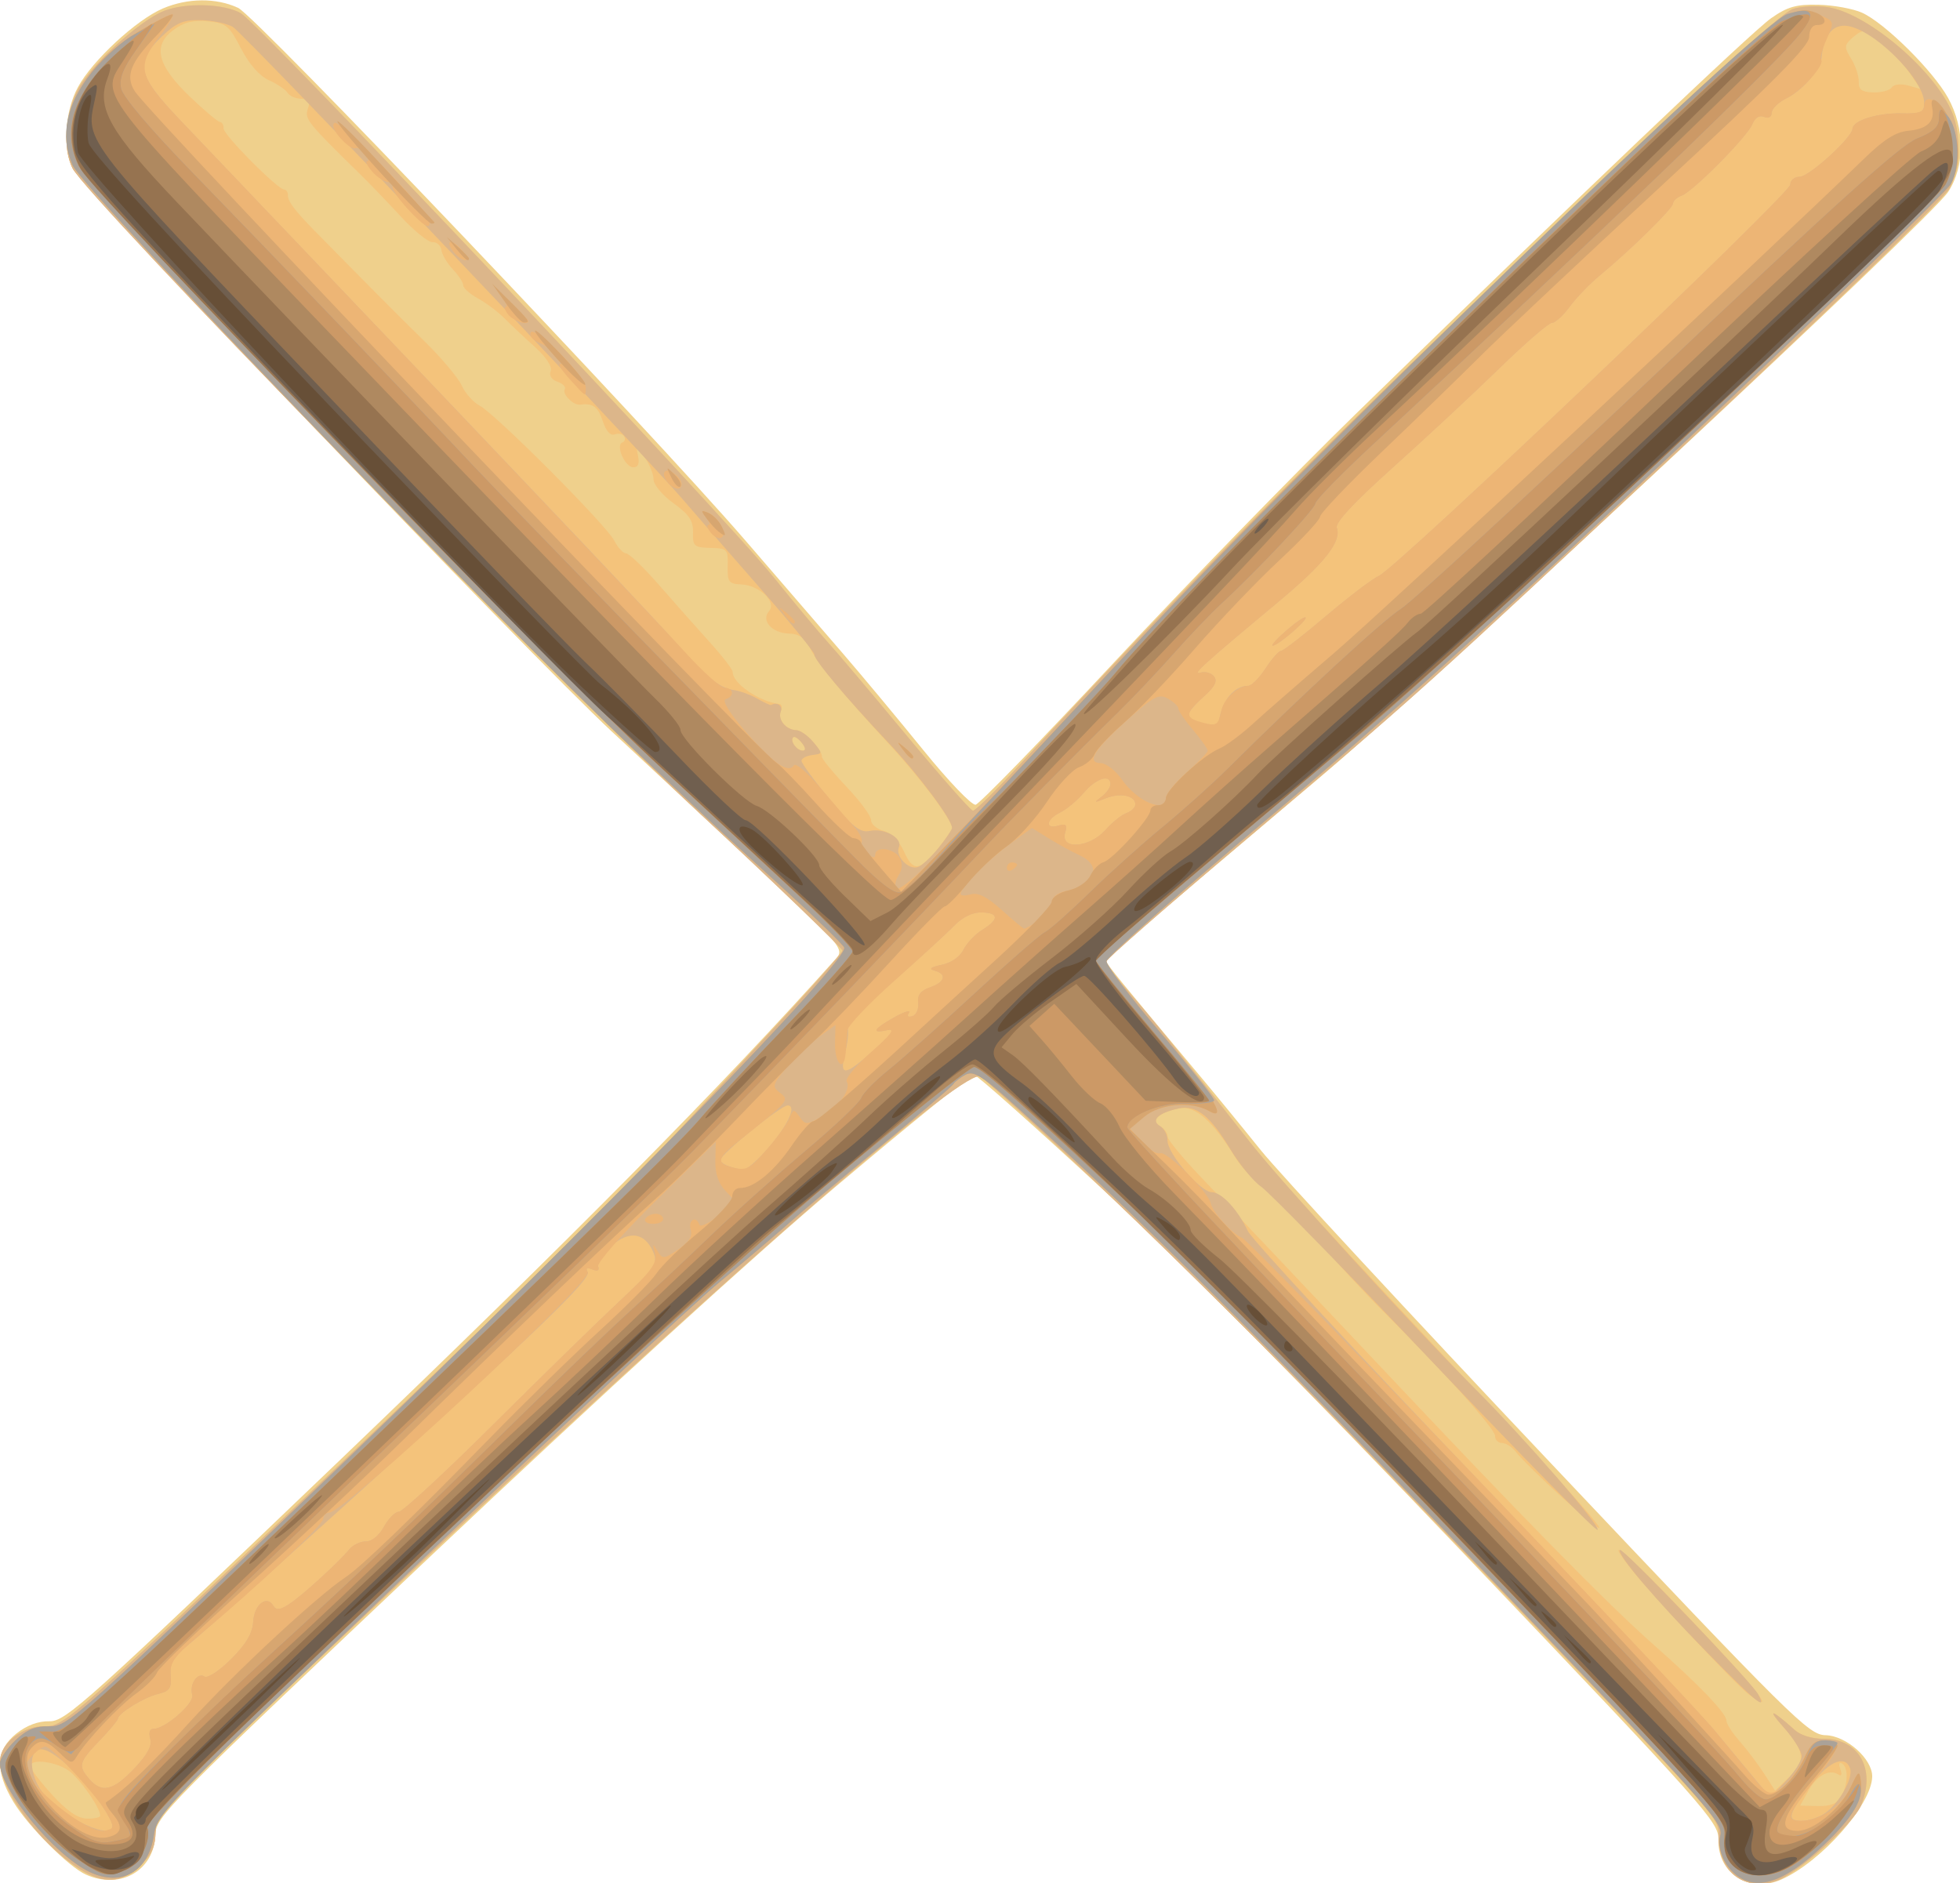 <?xml version="1.0" encoding="UTF-8" standalone="no"?>
<!-- Created with Inkscape (http://www.inkscape.org/) -->

<svg
   xmlns:dc="http://purl.org/dc/elements/1.1/"
   xmlns:cc="http://creativecommons.org/ns#"
   xmlns:rdf="http://www.w3.org/1999/02/22-rdf-syntax-ns#"
   xmlns:svg="http://www.w3.org/2000/svg"
   xmlns="http://www.w3.org/2000/svg"
   xmlns:sodipodi="http://sodipodi.sourceforge.net/DTD/sodipodi-0.dtd"
   xmlns:inkscape="http://www.inkscape.org/namespaces/inkscape"
   width="459.681"
   height="441.666"
   id="svg6633"
   version="1.1"
   inkscape:version="0.48.2 r9819"
   sodipodi:docname="Documento nuevo 8">
  <defs
     id="defs6635" />
  <sodipodi:namedview
     id="base"
     pagecolor="#ffffff"
     bordercolor="#666666"
     borderopacity="1.0"
     inkscape:pageopacity="0.0"
     inkscape:pageshadow="2"
     inkscape:zoom="0.35"
     inkscape:cx="229.84041"
     inkscape:cy="220.83311"
     inkscape:document-units="px"
     inkscape:current-layer="layer1"
     showgrid="false"
     fit-margin-top="0"
     fit-margin-left="0"
     fit-margin-right="0"
     fit-margin-bottom="0"
     inkscape:window-width="478"
     inkscape:window-height="426"
     inkscape:window-x="154"
     inkscape:window-y="154"
     inkscape:window-maximized="0" />
  <g
     inkscape:label="Capa 1"
     inkscape:groupmode="layer"
     id="layer1"
     transform="translate(-120.16,-311.529)">
    <g
       id="g4922"
       transform="matrix(1,0.025,-0.025,1,-47.109,89.178)">
      <path
         style="fill:#efd08c"
         d="m 203.872,656.958 c -4.063,-1.672 -13.924,-11.07 -17.451,-16.63 -4.534,-7.149 -4.444,-12.044 0.296,-16.032 2.363,-1.988 5.089,-3.079 7.694,-3.079 3.748,0 8.502,-4.497 66.954,-63.336 52.076,-52.42 87.381,-89.96 113.01,-120.163 1.969,-2.321 0.938,-3.395 -26.066,-27.136 -6.256,-5.5 -18.834,-16.614 -27.951,-24.697 C 300.337,368.135 193.1,261.551 190.703,257.021 c -2.481,-4.688 -2.116,-13.313 0.806,-19.04 3.227,-6.326 13.314,-16.139 19.459,-18.93 5.763,-2.618 12.417,-2.831 17.622,-0.566 4.242,1.846 98.889,96.405 122.146,122.032 8.014,8.831 18.458,20.339 23.207,25.572 4.749,5.233 13.564,15.3 19.588,22.369 6.024,7.07 11.683,12.69 12.574,12.489 0.891,-0.201 15.154,-15.62 31.695,-34.263 16.541,-18.644 41.302,-45.405 55.026,-59.47 50.619,-51.877 90.591,-91.921 95.104,-95.274 3.77,-2.801 5.838,-3.447 11.04,-3.447 3.521,0 8.124,0.72 10.229,1.599 5.387,2.251 17.007,13.184 20.687,19.463 4.139,7.063 4.37,15.905 0.574,22.047 -3.981,6.442 -115.842,116.062 -143.511,140.636 -45.232,40.172 -49.36,43.9 -49.351,44.556 0.008,0.607 3.829,5.058 22.515,26.231 3.753,4.252 10.444,12.013 14.87,17.246 4.426,5.233 35.84,37.481 69.81,71.662 58.414,58.776 61.992,62.146 65.982,62.146 4.892,0 11.172,5.323 11.172,9.471 0,6.567 -11.438,20.195 -20.627,24.577 -7.479,3.567 -15.055,-0.963 -15.055,-9.002 0,-4.013 -3.207,-7.443 -59.768,-63.924 -39.722,-39.666 -69.541,-68.284 -88.908,-85.327 -16.027,-14.104 -29.676,-25.647 -30.33,-25.651 -0.654,-0.005 -14.838,12.098 -31.519,26.894 -18.899,16.763 -53.976,50.405 -93.071,89.264 -60.115,59.751 -62.743,62.546 -62.779,66.763 -0.073,8.452 -7.81,13.192 -16.019,9.813 z"
         id="path4944"
         inkscape:connector-curvature="0" />
      <path
         style="fill:#f4c37b"
         d="m 202.285,655.662 c -9.738,-5.937 -19.228,-18.249 -19.228,-24.946 0,-4.128 5.213,-8.31 10.358,-8.31 4.382,0 6.379,-1.863 65.982,-61.552 33.805,-33.853 66.185,-66.999 71.955,-73.656 5.77,-6.658 18.118,-20.696 27.44,-31.197 9.322,-10.501 16.949,-19.538 16.949,-20.083 0,-0.545 -15.656,-14.862 -34.79,-31.816 -35.246,-31.229 -146.756,-140.377 -150.265,-147.082 -2.409,-4.603 -2.073,-12.473 0.785,-18.377 2.809,-5.802 14.093,-16.652 19.798,-19.036 4.99,-2.085 13.882,-2.043 17.938,0.086 4.318,2.266 116.19,114.902 128.15,129.026 5.205,6.147 11.07,12.839 13.032,14.87 1.963,2.032 10.457,11.587 18.876,21.235 8.419,9.648 15.73,17.541 16.246,17.541 0.516,0 4.833,-4.416 9.593,-9.813 41.267,-46.787 66.528,-73.639 116.371,-123.699 40.576,-40.752 58.894,-58.367 61.639,-59.273 2.148,-0.709 6.022,-0.932 8.608,-0.495 9.47,1.6 25.182,14.503 29.285,24.048 2.185,5.084 2.084,12.73 -0.234,17.614 -1.034,2.179 -27.381,29.031 -58.578,59.702 -63.728,62.653 -62.023,61.041 -103.978,98.349 -16.845,14.98 -30.627,27.658 -30.627,28.174 0,0.516 2.839,4.047 6.31,7.845 5.929,6.49 10.524,11.913 28.531,33.668 6.926,8.368 14.886,16.654 64.395,67.032 10.838,11.028 19.705,20.585 19.705,21.238 0,1.112 -16.928,-13.534 -20.202,-17.479 -0.824,-0.993 -2.235,-1.805 -3.137,-1.805 -0.901,0 -1.638,-0.718 -1.638,-1.596 0,-1.657 -12.365,-14.766 -26.762,-28.37 -4.579,-4.327 -11.735,-11.699 -15.902,-16.383 -4.167,-4.683 -9.648,-9.822 -12.179,-11.42 -2.532,-1.598 -6.08,-5.156 -7.886,-7.906 -5.412,-8.244 -9.652,-11.719 -13.254,-10.86 -4.786,1.14 -6.668,2.967 -4.377,4.249 1.023,0.572 1.859,1.667 1.859,2.434 0,0.766 4.092,5.423 9.093,10.348 5.001,4.925 23.065,23.066 40.142,40.312 36.514,36.877 56.435,56.183 67.921,65.826 10.711,8.992 17.227,15.466 17.238,17.123 0.005,0.722 1.45,2.863 3.211,4.758 1.762,1.895 4.417,5.229 5.902,7.409 l 2.699,3.965 3.019,-3.019 c 4.083,-4.083 3.809,-6.347 -1.442,-11.941 -4.149,-4.42 -2.854,-4.114 2.676,0.633 1.419,1.218 4.167,1.986 6.81,1.903 8.25,-0.258 12.466,6.733 9.215,15.283 -1.749,4.6 -14.797,16.769 -19.724,18.395 -7.633,2.519 -13.548,-2.176 -13.548,-10.752 0,-4.006 -0.436,-4.46 -75.527,-78.595 -38.753,-38.259 -76.774,-73.619 -101.75,-94.627 -3.114,-2.62 -53.734,43.523 -125.724,114.603 -62.314,61.526 -63.336,62.611 -63.336,67.212 0,3.583 -0.813,5.49 -3.477,8.153 -4.157,4.157 -8.539,4.481 -14.167,1.05 z m 4.56,-12.598 c 0,-1.841 -5.069,-8.694 -7.71,-10.425 -3.157,-2.069 -8.941,-2.588 -8.941,-0.803 0,0.607 2.344,3.551 5.21,6.542 3.591,3.748 6.178,5.437 8.326,5.437 1.714,0 3.116,-0.338 3.116,-0.752 z M 614.769,628.431 c 1.558,-2.912 1.587,-6.855 0.055,-7.801 -0.698,-0.432 -0.858,0.102 -0.393,1.314 0.501,1.306 0.321,1.755 -0.501,1.247 -2.092,-1.293 -5.032,0.454 -6.926,4.116 l -1.771,3.424 4.152,0 c 2.887,0 4.527,-0.701 5.383,-2.301 z M 397.682,411.263 c 1.67,-2.189 3.036,-4.321 3.036,-4.737 0,-1.768 -7.533,-11.302 -15.071,-19.076 -11.587,-11.948 -17.387,-18.647 -19.325,-22.323 -1.198,-2.271 -2.623,-3.201 -4.909,-3.201 -4.056,0 -6.756,-2.878 -4.852,-5.172 1.813,-2.184 -2.429,-5.998 -6.753,-6.073 -2.861,-0.049 -3.207,-0.503 -3.207,-4.218 0,-3.965 -0.198,-4.163 -4.163,-4.163 -3.816,0 -4.163,-0.292 -4.163,-3.504 0,-2.754 -1.018,-4.198 -4.758,-6.748 -2.617,-1.784 -4.777,-4.236 -4.801,-5.447 -0.024,-1.212 -1.021,-3.527 -2.217,-5.146 -2.113,-2.86 -2.157,-2.868 -1.555,-0.267 0.421,1.822 0.073,2.676 -1.092,2.676 -1.93,0 -4.312,-5.129 -2.672,-5.751 0.579,-0.219 0.764,-0.865 0.412,-1.435 -0.352,-0.57 -1.362,-0.759 -2.244,-0.42 -1.006,0.386 -2.078,-0.742 -2.874,-3.025 -1.153,-3.308 -2.516,-4.255 -5.384,-3.74 -1.547,0.278 -4.39,-2.418 -3.71,-3.518 0.329,-0.533 -0.452,-1.303 -1.736,-1.71 -1.41,-0.448 -2.075,-1.421 -1.677,-2.456 0.399,-1.039 -1.123,-3.243 -3.857,-5.589 -2.484,-2.131 -5.773,-5.076 -7.309,-6.545 -1.537,-1.469 -4.377,-3.49 -6.313,-4.491 -1.936,-1.001 -3.519,-2.341 -3.519,-2.979 0,-0.637 -1.126,-2.285 -2.502,-3.661 -1.376,-1.376 -2.643,-3.383 -2.816,-4.46 -0.172,-1.077 -1.127,-1.894 -2.121,-1.815 -0.994,0.079 -4.41,-2.542 -7.591,-5.823 -3.181,-3.281 -7.57,-7.627 -9.753,-9.658 -12.715,-11.83 -13.421,-12.666 -12.675,-15.018 0.575,-1.811 0.197,-2.353 -1.642,-2.353 -1.314,0 -2.752,-0.588 -3.196,-1.307 -0.444,-0.719 -2.425,-1.987 -4.401,-2.818 -2.288,-0.962 -4.751,-3.62 -6.78,-7.316 -2.9,-5.282 -3.614,-5.837 -7.925,-6.16 -3.457,-0.259 -5.635,0.352 -8.058,2.257 -4.834,3.802 -3.55,8.385 4.364,15.578 3.422,3.11 6.623,5.668 7.113,5.684 0.491,0.016 0.892,0.688 0.892,1.493 0,1.503 12.969,13.946 14.57,13.98 0.491,0.01 0.892,0.577 0.892,1.258 0,1.438 1.653,3.551 6.286,8.04 12.57,12.178 20.296,19.569 26.691,25.537 4.047,3.776 8.051,8.31 8.897,10.075 0.846,1.765 2.777,3.826 4.289,4.58 3.825,1.907 30.466,27.316 32.37,30.875 0.857,1.601 2.137,2.913 2.844,2.914 0.707,0.001 4.23,3.213 7.827,7.137 3.598,3.924 9.084,9.807 12.191,13.075 3.107,3.267 5.65,6.385 5.65,6.929 0,2.675 6.377,6.834 11.129,7.259 0.561,0.05 0.736,0.829 0.39,1.73 -0.742,1.932 1.323,4.308 3.744,4.308 1.74,0 6.146,4.353 6.146,6.072 0,0.523 2.676,3.627 5.947,6.898 3.271,3.271 5.947,6.717 5.947,7.659 0,0.942 1.353,2.051 3.008,2.467 1.839,0.461 3.754,2.321 4.929,4.784 2.234,4.685 3.781,4.466 8.058,-1.142 z m -32.67,-23.793 c -0.827,-0.997 -1.749,-1.568 -2.049,-1.269 -0.825,0.825 0.851,3.081 2.289,3.081 0.789,0 0.698,-0.682 -0.24,-1.813 z M 616.654,227.428 c 0.444,-0.718 2.103,-0.958 3.757,-0.542 l 2.962,0.743 -2.58,-3.623 c -2.558,-3.593 -9.573,-9.565 -11.235,-9.565 -0.476,0 -1.682,0.817 -2.68,1.815 -1.628,1.628 -1.619,2.115 0.085,4.716 1.045,1.595 1.9,3.99 1.9,5.321 0,1.886 0.773,2.421 3.498,2.421 1.924,0 3.856,-0.579 4.293,-1.286 z m -24.084,377.565 c -2.981,-2.082 -23.437,-22.822 -28.332,-28.726 -7.273,-8.772 -1.32,-4.019 13.574,10.838 16.902,16.859 21.819,22.82 14.758,17.888 z"
         id="path4942"
         inkscape:connector-curvature="0" />
      <path
         style="fill:#dcb68a"
         d="m 202.285,655.662 c -9.738,-5.937 -19.228,-18.249 -19.228,-24.946 0,-4.128 5.213,-8.31 10.358,-8.31 4.382,0 6.379,-1.863 65.982,-61.552 33.805,-33.853 66.185,-66.999 71.955,-73.656 5.77,-6.658 18.118,-20.696 27.44,-31.197 9.322,-10.501 16.949,-19.538 16.949,-20.083 0,-0.545 -15.656,-14.862 -34.79,-31.816 -35.246,-31.229 -146.756,-140.377 -150.265,-147.082 -2.409,-4.603 -2.073,-12.473 0.785,-18.377 2.809,-5.802 14.093,-16.652 19.798,-19.036 4.99,-2.085 13.882,-2.043 17.938,0.086 4.318,2.266 116.19,114.902 128.15,129.026 5.205,6.147 11.07,12.839 13.032,14.87 1.963,2.032 10.457,11.587 18.876,21.235 8.419,9.648 15.73,17.541 16.246,17.541 0.516,0 4.833,-4.416 9.593,-9.813 41.267,-46.787 66.528,-73.639 116.371,-123.699 40.576,-40.752 58.894,-58.367 61.639,-59.273 2.148,-0.709 6.022,-0.932 8.608,-0.495 9.47,1.6 25.182,14.503 29.285,24.048 2.185,5.084 2.084,12.73 -0.234,17.614 -1.034,2.179 -27.381,29.031 -58.578,59.702 -63.728,62.653 -62.023,61.041 -103.978,98.349 -16.845,14.98 -30.627,27.658 -30.627,28.174 0,0.516 2.839,4.047 6.31,7.845 5.929,6.49 10.524,11.913 28.531,33.668 7.823,9.451 39.698,42.677 53.926,56.211 12.038,11.45 30.603,31.772 29.779,32.596 -0.382,0.382 -17.983,-16.633 -39.113,-37.812 -21.13,-21.179 -39.911,-39.472 -41.735,-40.652 -1.824,-1.18 -5.159,-5.026 -7.412,-8.547 -5.018,-7.844 -8.278,-10.304 -12.366,-9.331 -4.73,1.126 -6.598,2.957 -4.317,4.234 1.023,0.572 1.859,2.083 1.859,3.357 0,2.97 7.967,11.838 10.636,11.838 2.382,0 6.179,3.877 8.736,8.921 0.995,1.963 25.544,27.19 54.554,56.061 29.01,28.871 55.011,55.097 57.78,58.281 2.769,3.183 6.919,7.929 9.222,10.545 l 4.188,4.758 3.564,-3.884 c 1.96,-2.136 3.564,-4.79 3.564,-5.897 0,-1.107 -2.007,-4.151 -4.46,-6.764 -4.149,-4.42 -2.854,-4.114 2.676,0.633 1.419,1.218 4.167,1.986 6.81,1.903 8.25,-0.258 12.466,6.733 9.215,15.283 -1.749,4.6 -14.797,16.769 -19.724,18.395 -7.633,2.519 -13.548,-2.176 -13.548,-10.752 0,-4.006 -0.436,-4.46 -75.527,-78.595 -38.753,-38.259 -76.774,-73.619 -101.75,-94.627 -3.114,-2.62 -53.734,43.523 -125.724,114.603 -62.314,61.526 -63.336,62.611 -63.336,67.212 0,3.583 -0.813,5.49 -3.477,8.153 -4.157,4.157 -8.539,4.481 -14.167,1.05 z m 6.997,-11.68 c -4.426,-8.03 -14.306,-17.209 -17.291,-16.063 -2.496,0.958 -1.658,6.79 1.488,10.35 5.94,6.722 18.952,11.426 15.803,5.714 z m 5.215,-12.128 c 3.08,-3.409 4.145,-5.504 3.626,-7.136 -0.432,-1.361 -0.179,-2.311 0.616,-2.311 2.731,0 9.58,-6.25 8.977,-8.191 -0.774,-2.491 1.084,-5.431 2.773,-4.387 0.723,0.447 3.467,-1.458 6.125,-4.252 3.455,-3.632 4.856,-6.154 4.96,-8.929 0.151,-4.016 3.029,-6.39 4.622,-3.813 0.669,1.082 1.565,0.97 3.663,-0.46 2.921,-1.991 11.216,-9.926 13.827,-13.226 0.844,-1.066 2.569,-1.939 3.835,-1.939 1.354,0 3.061,-1.469 4.147,-3.568 1.015,-1.963 2.535,-3.568 3.379,-3.568 0.844,0 10.598,-9.479 21.676,-21.065 11.078,-11.586 24.109,-24.967 28.956,-29.735 8.118,-7.986 8.711,-8.896 7.506,-11.54 -2.099,-4.607 -5.861,-5.045 -9.921,-1.156 -1.918,1.838 -3.233,4.003 -2.922,4.813 0.364,0.95 -0.116,1.211 -1.354,0.735 -1.252,-0.48 -1.628,-0.267 -1.083,0.616 0.842,1.362 -8.452,11.056 -35.012,36.519 -27.967,26.811 -52.976,50.399 -56.792,53.564 -3.137,2.601 -3.863,4.001 -3.568,6.878 0.312,3.05 -0.125,3.745 -2.804,4.462 -3.296,0.883 -9.213,4.717 -9.278,6.013 -0.021,0.408 -1.911,2.788 -4.2,5.287 -4.729,5.162 -4.935,6.013 -2.194,9.041 3.001,3.316 5.66,2.641 10.44,-2.651 z m 396.488,0.591 c 3.29,-2.305 6.595,-8.495 5.734,-10.74 -1.207,-3.146 -4.875,-1.592 -8.784,3.721 -5.481,7.451 -5.872,8.875 -2.436,8.875 1.56,0 4.029,-0.835 5.486,-1.856 z M 359.266,482.92 c 4.663,-5.579 6.775,-10.379 4.566,-10.379 -1.596,0 -15.448,11.814 -15.448,13.175 0,0.853 2.422,1.817 5.398,2.15 0.679,0.076 3.147,-2.15 5.484,-4.946 z m 24.572,-24.007 c 4.232,-4.021 4.934,-5.137 2.904,-4.619 -3.889,0.993 -3.284,-0.19 1.558,-3.047 2.329,-1.374 3.86,-1.893 3.403,-1.153 -0.507,0.82 -0.186,1.126 0.821,0.784 0.909,-0.309 1.485,-1.717 1.28,-3.129 -0.267,-1.844 0.486,-2.893 2.676,-3.726 3.523,-1.34 3.976,-3.188 0.967,-3.949 -1.444,-0.365 -0.94,-0.793 1.649,-1.398 2.217,-0.518 4.245,-2.003 5.001,-3.661 0.699,-1.534 2.633,-3.682 4.298,-4.773 3.943,-2.583 3.841,-4.089 -0.276,-4.089 -2.081,0 -4.418,1.211 -6.314,3.271 -1.656,1.799 -7.921,7.82 -13.923,13.381 -6.002,5.56 -10.695,10.714 -10.43,11.452 0.265,0.738 0.045,3.281 -0.489,5.65 -1.282,5.683 0.05,5.49 6.876,-0.995 z m 13.844,-47.65 c 1.67,-2.189 3.036,-4.321 3.036,-4.737 0,-1.896 -8.112,-12.228 -15.293,-19.479 -10.543,-10.646 -18.01,-19.09 -18.01,-20.368 0,-0.573 -6.021,-7.571 -13.381,-15.55 -7.359,-7.979 -15.522,-16.888 -18.138,-19.799 -10.012,-11.136 -106.038,-107.069 -108.482,-108.377 -1.414,-0.757 -4.801,-1.376 -7.526,-1.376 -4.049,0 -5.694,0.739 -8.999,4.044 -6.352,6.352 -5.665,9.09 4.942,19.687 4.942,4.938 14.618,14.597 21.502,21.466 74.119,73.957 93.573,93.495 97.806,98.224 6.406,7.157 10.212,10.101 13.536,10.47 1.476,0.164 4.022,1.021 5.657,1.905 1.635,0.884 3.107,1.516 3.271,1.406 1.262,-0.853 2.81,0.114 2.302,1.438 -0.742,1.932 1.323,4.308 3.744,4.308 0.937,0 2.754,1.204 4.037,2.676 2.324,2.665 2.323,2.678 -0.158,3.056 -1.37,0.209 -2.491,0.843 -2.491,1.409 0,0.566 3.078,4.554 6.839,8.862 5.573,6.382 7.339,7.712 9.54,7.185 3.438,-0.824 7.794,1.449 6.957,3.63 -0.83,2.163 2.416,5.38 4.587,4.547 0.928,-0.356 3.053,-2.439 4.723,-4.628 z m 38.935,-5.097 c 1.544,-1.835 3.733,-3.692 4.863,-4.126 1.131,-0.434 2.056,-1.358 2.056,-2.053 0,-2.1 -3.522,-2.776 -6.915,-1.326 -2.791,1.192 -2.932,1.158 -1.114,-0.272 1.145,-0.9 2.081,-2.247 2.081,-2.993 0,-2.513 -3.375,-1.381 -6.158,2.065 -1.519,1.881 -3.967,4.041 -5.439,4.799 -3.26,1.68 -3.57,4.118 -0.396,3.111 1.847,-0.586 2.16,-0.263 1.645,1.704 -1.04,3.976 5.825,3.31 9.375,-0.909 z m -71.606,-18.696 c -0.827,-0.997 -1.749,-1.568 -2.049,-1.269 -0.825,0.825 0.851,3.081 2.289,3.081 0.789,0 0.698,-0.682 -0.24,-1.813 z m 97.646,-7.405 c 0.501,-4.907 3.279,-8.494 6.651,-8.585 0.764,-0.021 2.548,-1.911 3.963,-4.201 1.415,-2.29 2.983,-4.163 3.485,-4.163 0.502,0 5.141,-3.781 10.31,-8.403 5.169,-4.622 10.667,-9.019 12.218,-9.772 4.26,-2.068 94.116,-91.911 94.116,-94.103 0,-1.048 0.964,-1.905 2.143,-1.905 2.16,0 12.13,-9.527 12.13,-11.591 0,-1.893 5.804,-3.872 11.355,-3.872 4.56,0 5.296,-0.342 5.296,-2.458 0,-5.719 -12.936,-17.762 -19.08,-17.762 -3.098,0 -4.925,2.716 -5.259,7.814 -0.17,2.6 -4.342,7.658 -7.786,9.438 -1.956,1.012 -3.557,2.612 -3.557,3.556 0,1.034 -0.707,1.445 -1.776,1.035 -1.104,-0.424 -2.117,0.237 -2.676,1.745 -1.104,2.977 -13.558,16.207 -16.218,17.227 -1.06,0.407 -1.928,1.244 -1.928,1.861 0,1.164 -9.694,11.175 -16.839,17.389 -2.256,1.963 -5.315,5.308 -6.796,7.434 -1.482,2.126 -3.302,3.866 -4.046,3.866 -0.743,0 -6.193,4.96 -12.11,11.022 -5.917,6.062 -16.841,16.757 -24.275,23.766 -8.904,8.395 -13.288,13.339 -12.847,14.489 1.249,3.254 -2.645,8.428 -13.505,17.949 -17.036,14.934 -19.739,17.517 -17.607,16.823 1.097,-0.357 2.544,0.013 3.216,0.823 0.885,1.066 0.254,2.385 -2.292,4.788 -1.932,1.824 -3.513,3.767 -3.513,4.317 0,1.637 7.064,3.076 7.227,1.473 z m 15.245,-21.766 c 2.185,-1.995 4.178,-3.422 4.429,-3.171 0.567,0.567 -6.335,6.799 -7.531,6.799 -0.479,0 0.917,-1.633 3.102,-3.628 z m 104.599,237.048 c -12.45,-12.072 -21.883,-22.624 -21.006,-23.501 0.628,-0.628 31.683,30.238 33.263,33.061 2.225,3.975 -0.443,1.894 -12.257,-9.561 z"
         id="path4940"
         inkscape:connector-curvature="0" />
      <path
         style="fill:#edb575"
         d="m 204.745,656.334 c -8.417,-3.716 -21.688,-19.045 -21.688,-25.052 0,-1.058 1.565,-3.487 3.477,-5.4 2.599,-2.599 4.596,-3.477 7.91,-3.477 4.276,0 6.627,-2.216 66.566,-62.741 60.104,-60.692 116.415,-121.57 115.13,-124.466 -0.321,-0.722 -6.75,-6.666 -14.287,-13.208 C 346.737,408.873 347.735,409.756 326.198,390.472 293.194,360.922 193.519,262.251 190.726,256.366 c -4.78,-10.074 1.487,-23.499 14.892,-31.902 3.577,-2.242 6.969,-4.077 7.537,-4.077 0.568,0 -0.62,2.246 -2.639,4.992 -5.562,7.563 -5.017,9.607 5.314,19.929 4.942,4.938 14.618,14.597 21.502,21.466 46.775,46.673 93.759,93.817 100.089,100.429 4.11,4.294 8.258,7.806 9.218,7.806 2.128,0 2.319,1.989 0.258,2.677 -0.906,0.303 1.015,3.244 4.921,7.533 6.57,7.214 10.211,9.607 11.484,7.549 0.397,-0.642 3.224,1.65 6.282,5.094 3.059,3.443 6.659,7.389 8.001,8.768 1.342,1.379 2.261,3.044 2.042,3.701 -0.219,0.656 0.423,1.874 1.426,2.707 1.242,1.031 1.824,1.088 1.824,0.179 0,-2.088 4.511,-1.564 5.761,0.669 0.729,1.303 0.662,2.74 -0.193,4.109 -0.723,1.158 -0.896,2.524 -0.383,3.036 0.512,0.512 3.878,-2.273 7.48,-6.19 3.602,-3.917 8.288,-8.995 10.415,-11.285 2.127,-2.29 18.811,-21.023 37.075,-41.629 40.498,-45.691 142.154,-148.932 148.807,-151.127 3.094,-1.021 4.919,-1 7.542,0.086 3.436,1.423 3.448,1.463 1.699,5.65 -0.969,2.319 -1.503,4.476 -1.187,4.792 1.07,1.07 -4.277,7.409 -7.774,9.218 -1.911,0.988 -3.474,2.569 -3.474,3.513 0,1.034 -0.707,1.445 -1.776,1.035 -1.104,-0.424 -2.117,0.237 -2.676,1.745 -1.104,2.977 -13.558,16.207 -16.218,17.227 -1.06,0.407 -1.928,1.244 -1.928,1.861 0,1.164 -9.694,11.175 -16.839,17.389 -2.256,1.963 -5.315,5.308 -6.796,7.434 -1.482,2.126 -3.302,3.866 -4.046,3.866 -0.743,0 -6.193,4.96 -12.11,11.022 -5.917,6.062 -16.841,16.757 -24.275,23.766 -8.904,8.395 -13.288,13.339 -12.847,14.489 1.249,3.254 -2.645,8.428 -13.505,17.949 -17.036,14.934 -19.739,17.517 -17.607,16.823 1.097,-0.357 2.544,0.013 3.216,0.823 0.885,1.066 0.254,2.385 -2.292,4.788 -4.315,4.073 -4.378,5.018 -0.399,6.017 3.611,0.906 3.921,0.713 4.612,-2.877 0.535,-2.778 3.74,-5.869 6.152,-5.935 0.764,-0.021 2.548,-1.911 3.963,-4.201 1.415,-2.29 2.983,-4.163 3.485,-4.163 0.502,0 5.141,-3.781 10.31,-8.403 5.169,-4.622 10.667,-9.019 12.218,-9.772 4.26,-2.068 94.116,-91.911 94.116,-94.103 0,-1.048 0.964,-1.905 2.143,-1.905 2.16,0 12.13,-9.527 12.13,-11.591 0,-1.893 5.804,-3.872 11.355,-3.872 4.025,0 5.296,-0.449 5.296,-1.871 0,-3.211 3.759,-1.338 6.106,3.042 2.647,4.941 2.852,10.83 0.531,15.243 -0.929,1.766 -28.102,29.438 -60.383,61.493 -42.198,41.901 -69.114,67.473 -95.77,90.989 -20.392,17.99 -37.1,33.511 -37.129,34.493 -0.029,0.981 5.547,8.007 12.391,15.612 12.296,13.665 17.557,21.589 12.557,18.913 -4.21,-2.253 -11.555,-1.453 -15.16,1.652 l -3.337,2.874 2.916,3.108 c 1.604,1.71 3.572,2.857 4.374,2.549 1.537,-0.59 11.465,8.763 12.126,11.423 0.537,2.161 5.153,7.011 7.547,7.929 2.15,0.824 105.374,103.199 113.662,112.726 2.769,3.183 6.815,7.862 8.992,10.398 3.667,4.272 4.153,4.491 6.595,2.974 1.45,-0.901 3.741,-3.912 5.089,-6.693 1.878,-3.871 3.124,-5.055 5.32,-5.055 4.038,0 3.618,1.648 -2.485,9.767 -6.008,7.993 -6.408,9.263 -2.914,9.263 4.427,0 9.597,-3.622 11.574,-8.107 1.748,-3.967 1.973,-4.117 2.383,-1.592 0.722,4.456 -1.764,8.833 -9.023,15.89 -7.474,7.265 -12.955,9.804 -17.464,8.089 -4.108,-1.562 -6.986,-6.457 -6.124,-10.416 0.66,-3.031 -3.585,-7.531 -58.44,-61.943 -53.366,-52.935 -81.068,-79.116 -110.628,-104.554 -8.268,-7.115 -10.382,-8.402 -12.202,-7.427 -1.211,0.648 -2.529,1.708 -2.929,2.355 -0.4,0.647 -8.057,7.522 -17.015,15.278 -8.958,7.756 -18.161,15.874 -20.451,18.041 -2.29,2.167 -9.515,8.628 -16.057,14.358 -6.542,5.73 -38.195,36.821 -70.34,69.089 -56.685,56.902 -58.466,58.828 -59.083,63.9 -1.047,8.597 -7.263,12.405 -14.811,9.073 z m 3.574,-13.989 c -2.186,-3.782 -13.23,-15.181 -14.707,-15.181 -1.201,0 -4.608,3.512 -4.608,4.751 0,4.142 15.031,15.67 19.058,14.617 2.245,-0.587 2.254,-0.731 0.257,-4.187 z m 6.177,-10.491 c 3.08,-3.409 4.145,-5.504 3.626,-7.136 -0.432,-1.361 -0.179,-2.311 0.616,-2.311 2.731,0 9.58,-6.25 8.977,-8.191 -0.774,-2.491 1.084,-5.431 2.773,-4.387 0.723,0.447 3.467,-1.458 6.125,-4.252 3.455,-3.632 4.856,-6.154 4.96,-8.929 0.151,-4.016 3.029,-6.39 4.622,-3.813 0.669,1.082 1.565,0.97 3.663,-0.46 2.921,-1.991 11.216,-9.926 13.827,-13.226 0.844,-1.066 2.569,-1.939 3.835,-1.939 1.354,0 3.061,-1.469 4.147,-3.568 1.015,-1.963 2.535,-3.568 3.379,-3.568 0.844,0 10.598,-9.479 21.676,-21.065 11.078,-11.586 24.071,-24.93 28.872,-29.653 7.267,-7.149 8.602,-9.05 7.972,-11.346 -0.654,-2.381 -0.577,-2.47 0.563,-0.649 1.25,1.996 1.511,1.974 4.859,-0.41 2.547,-1.814 3.337,-3.154 2.819,-4.785 -0.706,-2.225 1.242,-3.335 2.018,-1.15 0.218,0.614 2.217,-0.375 4.443,-2.198 l 4.046,-3.314 -2.559,-2.559 c -1.706,-1.706 -2.561,-4.046 -2.566,-7.02 l -0.006,-4.46 -13.711,14.204 c -7.541,7.812 -13.453,14.877 -13.138,15.699 0.374,0.974 -0.095,1.238 -1.345,0.759 -1.293,-0.496 -1.633,-0.275 -1.044,0.68 1.27,2.054 -55.812,57.864 -59.183,57.864 -0.752,0 -1.367,0.66 -1.367,1.466 0,1.439 -14.713,15.987 -28.313,27.996 -5.885,5.196 -6.851,6.619 -6.542,9.64 0.304,2.973 -0.149,3.681 -2.811,4.394 -3.296,0.883 -9.213,4.717 -9.278,6.013 -0.021,0.408 -1.911,2.788 -4.2,5.287 -4.729,5.162 -4.935,6.013 -2.194,9.041 3.001,3.316 5.66,2.641 10.44,-2.651 z M 331.138,499.897 c 0.404,-0.654 1.506,-1.189 2.449,-1.189 0.943,0 1.714,0.535 1.714,1.189 0,0.654 -1.102,1.189 -2.449,1.189 -1.347,0 -2.118,-0.535 -1.714,-1.189 z m 28.073,-16.949 c 2.307,-2.78 4.599,-6.125 5.094,-7.434 0.834,-2.204 1.009,-2.231 2.387,-0.36 1.392,1.89 1.724,1.875 5.191,-0.234 4.043,-2.459 6.765,-6.507 5.62,-8.359 -0.399,-0.645 2.119,-3.814 5.595,-7.043 4.573,-4.249 5.58,-5.687 3.643,-5.206 -3.882,0.965 -3.287,-0.206 1.558,-3.065 2.329,-1.374 3.86,-1.893 3.403,-1.153 -0.507,0.82 -0.186,1.126 0.821,0.784 0.909,-0.309 1.485,-1.717 1.28,-3.129 -0.267,-1.844 0.486,-2.893 2.676,-3.726 3.523,-1.34 3.976,-3.188 0.967,-3.949 -1.444,-0.365 -0.94,-0.793 1.649,-1.398 2.217,-0.518 4.245,-2.003 5.001,-3.661 0.699,-1.534 2.633,-3.682 4.298,-4.773 3.943,-2.583 3.841,-4.089 -0.276,-4.089 -2.078,0 -4.425,1.213 -6.326,3.271 -1.662,1.799 -7.803,7.752 -13.646,13.229 -5.843,5.477 -10.678,10.829 -10.744,11.894 -0.067,1.065 -0.2,3.439 -0.297,5.277 -0.252,4.784 -2.555,2.727 -2.555,-2.282 l 0,-4.153 -4.083,3.114 c -2.246,1.713 -5.543,5.029 -7.329,7.37 -3.047,3.994 -3.117,4.35 -1.144,5.793 2.264,1.656 2.163,1.778 -9.746,11.745 -4.374,3.661 -4.784,4.988 -1.784,5.772 4.022,1.051 4.586,0.778 8.746,-4.235 z m 62.363,-55.147 c 1.612,-1.056 2.932,-2.92 2.932,-4.14 0,-1.439 1.15,-2.494 3.271,-3.001 6.9,-1.648 8.465,-6.111 2.974,-8.478 -1.799,-0.775 -5.081,-2.469 -7.293,-3.764 l -4.022,-2.354 -5.103,3.896 c -5.065,3.867 -11.235,10.449 -11.235,11.984 0,0.44 1.075,0.459 2.389,0.042 1.71,-0.543 3.801,0.45 7.351,3.488 2.729,2.336 5.151,4.246 5.383,4.246 0.232,0 1.742,-0.864 3.354,-1.921 z m -7.773,-12.282 c 0,-0.693 0.535,-1.26 1.189,-1.26 0.654,0 1.189,0.236 1.189,0.524 0,0.288 -0.535,0.855 -1.189,1.26 -0.654,0.404 -1.189,0.168 -1.189,-0.524 z m 22.816,-9.354 c 1.544,-1.835 3.733,-3.692 4.863,-4.126 1.131,-0.434 2.056,-1.358 2.056,-2.053 0,-2.1 -3.522,-2.776 -6.915,-1.326 -2.791,1.192 -2.932,1.158 -1.114,-0.272 1.145,-0.9 2.081,-2.247 2.081,-2.993 0,-2.513 -3.375,-1.381 -6.158,2.065 -1.519,1.881 -3.967,4.041 -5.439,4.799 -3.26,1.68 -3.57,4.118 -0.396,3.111 1.847,-0.586 2.16,-0.263 1.645,1.704 -1.04,3.976 5.825,3.31 9.375,-0.909 z m 14.055,-7.915 c 0,-0.955 2.141,-3.717 4.758,-6.138 2.617,-2.421 4.758,-4.755 4.758,-5.186 0,-0.431 -1.606,-2.583 -3.568,-4.781 -1.963,-2.198 -3.568,-4.417 -3.568,-4.93 0,-0.513 -1.11,-1.527 -2.467,-2.254 -2.155,-1.153 -3.321,-0.519 -9.218,5.013 -7.789,7.307 -9.659,10.497 -6.153,10.497 1.268,0 3.525,1.666 5.017,3.703 3.762,5.137 10.443,7.745 10.443,4.076 z m -62.001,-9.861 c -1.479,-1.886 -1.437,-1.929 0.449,-0.449 1.145,0.898 2.081,1.834 2.081,2.081 0,0.979 -0.977,0.349 -2.531,-1.632 z m 89.231,-30.092 c 2.185,-1.995 4.178,-3.422 4.429,-3.171 0.567,0.567 -6.335,6.799 -7.531,6.799 -0.479,0 0.917,-1.633 3.102,-3.628 z M 360.126,357.466 c -1.479,-1.886 -1.437,-1.929 0.449,-0.449 1.145,0.898 2.081,1.834 2.081,2.081 0,0.979 -0.977,0.349 -2.531,-1.632 z m -17.7,-18.746 c -0.808,-0.974 -1.071,-1.771 -0.584,-1.771 0.487,0 0.21,-0.815 -0.617,-1.811 -1.259,-1.518 -1.181,-1.688 0.482,-1.049 2.477,0.951 4.685,4.86 3.247,5.749 -0.582,0.36 -1.719,-0.143 -2.528,-1.117 z m -10.538,-11.693 c -0.729,-0.878 -0.977,-1.944 -0.552,-2.368 0.893,-0.893 3.965,1.371 3.965,2.921 0,1.566 -1.911,1.257 -3.412,-0.552 z m -23.349,-23.381 c -1.88,-1.963 -2.985,-3.568 -2.456,-3.568 1.743,0 -2.145,-3.793 -5.001,-4.879 -1.589,-0.604 -2.447,-1.628 -1.988,-2.371 0.982,-1.59 13.211,10.132 13.211,12.664 0,2.206 0.216,2.312 -3.766,-1.845 z m -14.868,-14.868 c -0.814,-0.981 -1.065,-1.784 -0.556,-1.784 0.509,0 -0.084,-1.204 -1.316,-2.676 -1.232,-1.472 -0.245,-0.832 2.194,1.423 2.439,2.254 4.435,4.262 4.435,4.46 0,1.135 -3.505,0.086 -4.758,-1.423 z m -13.107,-14.302 c -2.298,-2.769 -0.658,-3.291 1.801,-0.573 1.188,1.312 1.607,2.386 0.931,2.386 -0.675,0 -1.905,-0.816 -2.733,-1.813 z m -11.08,-9.881 c -2.424,-2.482 -4.039,-4.881 -3.59,-5.33 0.449,-0.449 0.008,-0.817 -0.981,-0.817 -0.989,0 -2.767,-1.07 -3.951,-2.379 -1.184,-1.308 -1.737,-2.379 -1.228,-2.379 0.509,0 0.263,-0.797 -0.545,-1.771 -0.808,-0.974 -1.867,-1.526 -2.352,-1.226 -0.485,0.3 -2.07,-0.72 -3.523,-2.266 -1.598,-1.701 -2.159,-3.11 -1.419,-3.567 1.134,-0.701 22.367,20.108 22.764,22.31 0.43,2.381 -1.061,1.639 -5.176,-2.575 z"
         id="path4938"
         inkscape:connector-curvature="0" />
      <path
         style="fill:#d7a670"
         d="m 204.745,656.334 c -8.417,-3.716 -21.688,-19.045 -21.688,-25.052 0,-1.058 1.565,-3.487 3.477,-5.4 2.599,-2.599 4.596,-3.477 7.91,-3.477 4.276,0 6.627,-2.216 66.566,-62.741 60.104,-60.692 116.415,-121.57 115.13,-124.466 -0.321,-0.722 -6.75,-6.666 -14.287,-13.208 C 346.737,408.873 347.735,409.756 326.198,390.472 293.194,360.922 193.519,262.251 190.726,256.366 c -4.78,-10.074 1.487,-23.499 14.892,-31.902 3.577,-2.242 6.991,-4.077 7.585,-4.077 0.594,0 -1.068,2.331 -3.693,5.179 -5.849,6.345 -7.001,9.536 -4.702,13.017 3.668,5.555 148.891,150.142 154.343,153.668 1.016,0.657 5.265,4.807 9.444,9.222 4.179,4.416 8.254,8.028 9.056,8.028 0.802,0 1.637,0.47 1.855,1.045 0.218,0.575 2.48,3.338 5.028,6.14 l 4.631,5.094 6.462,-7.032 c 3.554,-3.867 8.202,-8.905 10.329,-11.194 2.127,-2.29 18.811,-21.023 37.075,-41.629 22.83,-25.757 50.635,-55.017 88.967,-93.623 56.467,-56.871 60.009,-59.978 66.142,-58.032 2.792,0.886 3.223,2.979 0.613,2.979 -1.093,0 -1.784,1.112 -1.784,2.871 0,2.195 -7.865,10.532 -33.383,35.385 -18.361,17.883 -37.211,36.528 -41.89,41.434 -4.679,4.906 -14.813,15.252 -22.519,22.99 -7.706,7.738 -14.012,14.695 -14.012,15.46 0,0.765 -4.148,5.447 -9.218,10.405 -5.07,4.958 -13.767,14.523 -19.328,21.255 -5.56,6.732 -12.813,14.719 -16.117,17.749 -3.304,3.03 -6.368,6.454 -6.809,7.608 -0.441,1.155 -2.05,2.574 -3.577,3.154 -1.526,0.58 -4.828,4.329 -7.336,8.33 -2.509,4.001 -6.644,8.807 -9.191,10.679 -2.547,1.873 -6.556,5.877 -8.91,8.899 -2.354,3.022 -4.698,5.494 -5.208,5.494 -0.51,0 -6.154,6.021 -12.54,13.381 -6.387,7.359 -14.335,16.057 -17.663,19.328 -3.328,3.271 -11.128,11.541 -17.333,18.378 -6.205,6.837 -14.485,15.401 -18.399,19.03 -8.324,7.719 -34.886,34.393 -57.706,57.95 -8.831,9.117 -25.003,25.029 -35.936,35.36 -10.934,10.331 -20.183,19.668 -20.554,20.749 -0.371,1.081 -2.492,3.339 -4.713,5.019 -3.987,3.014 -11.536,11.42 -13.654,15.205 -0.977,1.745 -1.384,1.671 -3.93,-0.721 -3.327,-3.125 -4.827,-3.323 -6.837,-0.9 -4.551,5.484 10.698,22.28 18.46,20.332 3.426,-0.86 3.723,-2.609 0.962,-5.66 -1.086,-1.2 -1.755,-2.34 -1.487,-2.532 4.635,-3.32 10.067,-8.798 19.26,-19.422 10.192,-11.779 28.919,-30.082 35.485,-34.681 3.647,-2.554 15.555,-14.615 32.913,-33.334 8.039,-8.669 19.473,-20.426 25.409,-26.126 5.936,-5.7 11.726,-11.85 12.866,-13.667 1.14,-1.816 5.495,-6.269 9.679,-9.894 4.183,-3.625 7.607,-7.491 7.607,-8.59 8.9e-4,-1.099 0.804,-1.999 1.784,-2 3.15,-0.002 7.834,-4.026 11.783,-10.121 2.116,-3.266 4.347,-5.937 4.959,-5.937 1,0 10.959,-9.022 24.291,-22.004 2.687,-2.617 10.611,-10.247 17.608,-16.956 6.997,-6.709 12.722,-12.983 12.722,-13.941 0,-0.972 1.711,-2.178 3.866,-2.726 2.207,-0.562 4.371,-2.112 5.044,-3.613 0.648,-1.446 2.007,-2.892 3.019,-3.214 2.166,-0.687 10.67,-10.576 10.67,-12.407 0,-0.693 0.803,-1.26 1.784,-1.26 0.981,0 1.784,-0.781 1.784,-1.736 0,-2.03 8.443,-10.214 12.321,-11.942 1.468,-0.654 4.894,-3.33 7.613,-5.947 2.719,-2.617 11.186,-10.378 18.815,-17.246 11.361,-10.229 97.625,-94.832 121.107,-118.775 4.587,-4.677 7.32,-6.501 10.255,-6.843 4.441,-0.517 6.215,-2.339 5.435,-5.582 -0.825,-3.434 1.849,-1.676 4.244,2.789 2.618,4.881 2.812,10.782 0.499,15.179 -0.929,1.766 -28.102,29.438 -60.383,61.493 -42.198,41.901 -69.114,67.473 -95.77,90.989 -20.392,17.99 -37.1,33.511 -37.129,34.493 -0.029,0.981 5.547,8.007 12.391,15.612 12.296,13.665 17.557,21.589 12.557,18.913 -4.274,-2.287 -11.559,-1.456 -15.16,1.731 l -3.337,2.953 8.71,8.049 c 4.791,4.427 11.749,11.214 15.462,15.083 3.714,3.869 23.59,23.672 44.171,44.008 20.581,20.336 40.023,39.65 43.205,42.921 16.615,17.078 32.823,33.919 36.402,37.823 2.218,2.42 4.76,4.4 5.65,4.4 2.342,0 6.32,-4.336 8.279,-9.025 1.285,-3.076 2.412,-4.059 4.653,-4.059 1.627,0 2.958,0.565 2.958,1.256 0,0.691 -2.676,4.564 -5.947,8.606 -6.652,8.222 -7.535,11.547 -3.065,11.547 3.804,0 10.06,-5.378 12.387,-10.649 1.705,-3.861 1.901,-3.982 2.315,-1.429 0.722,4.456 -1.764,8.833 -9.023,15.89 -7.474,7.265 -12.955,9.804 -17.464,8.089 -4.108,-1.562 -6.986,-6.457 -6.124,-10.416 0.66,-3.031 -3.585,-7.531 -58.44,-61.943 -53.366,-52.935 -81.068,-79.116 -110.628,-104.554 -8.268,-7.115 -10.382,-8.402 -12.202,-7.427 -1.211,0.648 -2.529,1.708 -2.929,2.355 -0.4,0.647 -8.057,7.522 -17.015,15.278 -8.958,7.756 -18.161,15.874 -20.451,18.041 -2.29,2.167 -9.515,8.628 -16.057,14.358 -6.542,5.73 -38.195,36.821 -70.34,69.089 -56.685,56.902 -58.466,58.828 -59.083,63.9 -1.047,8.597 -7.263,12.405 -14.811,9.073 z M 388.672,388.391 c -1.479,-1.886 -1.437,-1.929 0.449,-0.449 1.145,0.898 2.081,1.834 2.081,2.081 0,0.979 -0.977,0.349 -2.531,-1.632 z m -44.451,-49.973 c -0.654,-0.481 -1.934,-1.823 -2.844,-2.983 -1.454,-1.853 -1.414,-2.016 0.33,-1.347 1.092,0.419 2.525,1.769 3.184,3.001 1.297,2.424 1.168,2.679 -0.67,1.329 z m -11.342,-12.369 c -1.362,-2.656 -1.33,-2.688 0.725,-0.725 1.182,1.129 1.823,2.379 1.425,2.778 -0.399,0.399 -1.366,-0.525 -2.15,-2.053 z m -27.664,-27.334 c -7.725,-8.215 -6.467,-8.529 1.569,-0.392 3.537,3.582 5.914,6.5 5.283,6.485 -0.632,-0.015 -3.715,-2.757 -6.851,-6.092 z m -12.189,-12.613 -3.306,-4.46 4.354,4.099 c 4.638,4.366 4.95,4.822 3.306,4.822 -0.577,0 -2.536,-2.007 -4.354,-4.46 z m -11.957,-12.489 -2.266,-2.676 2.676,2.266 c 1.472,1.246 2.676,2.45 2.676,2.676 0,0.952 -0.957,0.249 -3.087,-2.266 z M 263.041,256.425 c -6.053,-6.297 -10.785,-11.669 -10.517,-11.938 0.269,-0.269 5.489,4.679 11.6,10.995 6.111,6.316 11.334,11.709 11.607,11.983 0.273,0.274 0.005,0.479 -0.595,0.454 -0.6,-0.025 -6.043,-5.197 -12.096,-11.494 z"
         id="path4936"
         inkscape:connector-curvature="0" />
      <path
         style="fill:#aaa299"
         d="m 204.745,656.334 c -8.417,-3.716 -21.688,-19.045 -21.688,-25.052 0,-1.058 1.565,-3.487 3.477,-5.4 2.599,-2.599 4.596,-3.477 7.91,-3.477 4.276,0 6.627,-2.216 66.566,-62.741 60.104,-60.692 116.415,-121.57 115.13,-124.466 -0.321,-0.722 -6.75,-6.666 -14.287,-13.208 C 346.737,408.873 347.735,409.756 326.198,390.472 293.194,360.922 193.519,262.251 190.726,256.366 c -3.244,-6.835 -1.867,-14.404 4.003,-22.013 2.691,-3.489 7.033,-7.545 9.647,-9.015 l 4.754,-2.672 -4.111,6.108 c -3.092,4.595 -3.936,6.891 -3.405,9.268 0.44,1.972 7.029,9.346 17.538,19.628 19.242,18.825 52.768,52.126 66.788,66.339 8.686,8.806 70.884,69.598 92.127,90.045 6.326,6.089 9.478,8.343 10.993,7.862 1.168,-0.371 5.082,-4.252 8.697,-8.625 3.615,-4.373 7.821,-9.289 9.346,-10.925 1.525,-1.635 17.705,-19.833 35.954,-40.44 40.026,-45.194 142.1,-148.923 148.687,-151.096 6.143,-2.027 6.955,-0.395 2.579,5.186 -6.295,8.028 -47.143,49.276 -96.968,97.915 -7.359,7.184 -13.381,13.65 -13.381,14.368 0,1.281 -13.043,15.91 -21.499,24.113 -2.36,2.29 -7.221,7.642 -10.802,11.894 -3.581,4.252 -9.419,10.724 -12.974,14.381 -8.962,9.221 -24.44,25.718 -30.846,32.876 -12.672,14.16 -48.066,52.894 -66.043,72.278 -6.067,6.542 -38.71,39.713 -72.54,73.713 -33.83,34 -63.331,63.949 -65.559,66.551 l -4.051,4.733 -3.599,-2.126 c -2.856,-1.687 -3.956,-1.83 -5.328,-0.691 -4.65,3.859 -0.045,13.503 9.512,19.926 4.681,3.145 6.545,3.761 9.484,3.132 2.012,-0.43 3.858,-0.965 4.102,-1.187 0.522,-0.475 -0.478,-2.728 -2.37,-5.336 -1.11,-1.53 0.609,-3.924 9.805,-13.657 6.133,-6.491 17.297,-17.698 24.81,-24.906 17.882,-17.156 32.077,-31.368 55.326,-55.392 10.467,-10.815 22.777,-23.219 27.356,-27.565 4.579,-4.345 12.608,-12.242 17.841,-17.549 5.233,-5.307 14.98,-14.485 21.658,-20.397 6.679,-5.911 12.428,-11.64 12.776,-12.729 0.348,-1.09 3.165,-4.122 6.259,-6.739 3.094,-2.617 11.947,-10.901 19.673,-18.41 7.726,-7.509 14.967,-14.145 16.091,-14.747 1.124,-0.602 5.79,-4.945 10.369,-9.651 4.579,-4.706 12.072,-11.785 16.652,-15.732 4.579,-3.947 11.27,-10.249 14.868,-14.005 17.109,-17.861 35.545,-35.738 39.845,-38.635 2.617,-1.763 29.102,-27.452 58.857,-57.087 40.388,-40.224 55.385,-54.432 59.173,-56.055 3.824,-1.639 5.073,-2.834 5.073,-4.851 0,-2.461 0.154,-2.522 1.916,-0.76 2.785,2.785 3.504,11.715 1.284,15.94 -1.002,1.907 -28.234,29.694 -60.516,61.749 -42.198,41.901 -69.114,67.473 -95.77,90.989 -20.392,17.99 -37.096,33.511 -37.119,34.493 -0.024,0.981 5.832,8.346 13.012,16.366 7.18,8.02 13.055,15.038 13.055,15.595 0,0.557 -2.81,0.975 -6.244,0.928 -6.5,-0.089 -13.975,3.098 -13.975,5.958 0,0.805 22.078,23.301 49.063,49.993 59.35,58.706 92.839,92.349 98.423,98.879 2.29,2.677 4.999,4.889 6.022,4.916 2.567,0.067 7.914,-5.767 9.527,-10.393 1.005,-2.882 2.044,-3.832 4.193,-3.832 1.571,0 2.857,0.275 2.857,0.612 0,0.336 -2.4,3.559 -5.334,7.16 -5.984,7.346 -9.215,12.965 -8.098,14.081 3.131,3.131 13.012,-2.289 16.645,-9.129 1.494,-2.813 2.132,-3.282 2.449,-1.802 0.671,3.13 -2.541,8.166 -9.436,14.794 -7.085,6.811 -12.606,9.274 -17.023,7.594 -4.108,-1.562 -6.986,-6.457 -6.124,-10.416 0.66,-3.031 -3.585,-7.531 -58.44,-61.943 -53.366,-52.935 -81.068,-79.116 -110.628,-104.554 -8.268,-7.115 -10.382,-8.402 -12.202,-7.427 -1.211,0.648 -2.529,1.708 -2.929,2.355 -0.4,0.647 -8.057,7.522 -17.015,15.278 -8.958,7.756 -18.161,15.874 -20.451,18.041 -2.29,2.167 -9.515,8.628 -16.057,14.358 -6.542,5.73 -38.195,36.821 -70.34,69.089 -56.685,56.902 -58.466,58.828 -59.083,63.9 -1.047,8.597 -7.263,12.405 -14.811,9.073 z"
         id="path4934"
         inkscape:connector-curvature="0" />
      <path
         style="fill:#cc9966"
         d="m 202.023,653.53 c -6.336,-4.036 -13.547,-11.815 -16.295,-17.579 -1.796,-3.767 -1.818,-4.512 -0.212,-7.373 0.982,-1.75 2.838,-3.372 4.124,-3.603 1.89,-0.341 2.053,-0.126 0.851,1.122 -4.179,4.336 0.335,13.519 9.755,19.849 4.681,3.145 6.545,3.761 9.484,3.132 4.725,-1.011 5.058,-1.397 3.311,-3.833 -0.799,-1.113 -1.748,-2.628 -2.111,-3.365 -0.757,-1.541 15.277,-18.826 35.147,-37.889 17.882,-17.156 32.077,-31.368 55.326,-55.392 10.467,-10.815 22.777,-23.219 27.356,-27.565 4.579,-4.345 12.608,-12.242 17.841,-17.549 5.233,-5.307 14.98,-14.485 21.658,-20.397 6.679,-5.911 12.428,-11.64 12.776,-12.729 0.348,-1.09 3.165,-4.122 6.259,-6.739 3.094,-2.617 11.947,-10.901 19.673,-18.41 7.726,-7.509 14.967,-14.145 16.091,-14.747 1.124,-0.602 5.79,-4.945 10.369,-9.651 4.579,-4.706 12.072,-11.785 16.652,-15.732 4.579,-3.947 11.27,-10.249 14.868,-14.005 17.109,-17.861 35.545,-35.738 39.845,-38.635 2.617,-1.763 29.102,-27.452 58.857,-57.087 40.388,-40.224 55.385,-54.432 59.173,-56.055 3.81,-1.633 5.073,-2.837 5.073,-4.834 0,-4.886 2.408,-0.504 3.146,5.724 0.493,4.166 0.162,6.981 -1.108,9.424 -2.701,5.194 -108.768,110.052 -133.467,131.946 -50.069,44.383 -61.254,54.468 -61.254,55.228 0,0.442 6.155,7.712 13.678,16.155 7.523,8.443 13.678,15.669 13.678,16.057 0,0.388 -2.553,0.706 -5.674,0.706 -5.928,0 -13.357,3.338 -13.357,6.001 0,0.805 22.078,23.301 49.063,49.993 59.35,58.706 92.839,92.349 98.423,98.879 2.29,2.677 4.999,4.889 6.022,4.916 2.386,0.062 7.738,-5.536 9.335,-9.764 0.9,-2.384 2.054,-3.271 4.252,-3.271 2.948,0 2.894,0.15 -2.331,6.566 -5.996,7.362 -9.229,12.981 -8.112,14.098 0.41,0.41 2.239,0.746 4.065,0.746 3.303,0 10.54,-5.936 13.776,-11.299 1.18,-1.956 1.216,-1.703 0.201,1.428 -1.512,4.664 -9.226,13.612 -14.598,16.932 -8.264,5.108 -16.523,1.698 -15.965,-6.592 0.276,-4.093 -1.488,-5.982 -59.138,-63.365 -32.682,-32.531 -67.451,-66.348 -77.263,-75.149 -31.495,-28.249 -42.247,-37.392 -43.975,-37.392 -0.929,0 -16.035,12.682 -33.569,28.183 -38.695,34.208 -156.977,151.769 -155.796,154.848 1.15,2.998 -1.446,8.621 -4.656,10.083 -4.257,1.94 -5.347,1.744 -11.249,-2.015 z m -7.072,-27.556 -2.974,-2.326 3.32,-0.026 c 2.746,-0.022 8.709,-5.44 34.493,-31.337 71.298,-71.612 107.764,-108.865 113.307,-115.751 3.235,-4.019 12.438,-14.456 20.452,-23.193 8.014,-8.737 14.57,-16.508 14.57,-17.269 0,-0.76 -5.754,-6.454 -12.786,-12.652 -7.032,-6.198 -23.205,-20.495 -35.94,-31.772 -27.483,-24.336 -134.501,-129.757 -137.271,-135.222 -4.383,-8.65 -1.471,-17.354 9.176,-27.423 3.627,-3.43 6.857,-6.236 7.179,-6.236 0.322,0 -1.249,2.726 -3.492,6.059 -3.063,4.552 -3.902,6.844 -3.372,9.218 0.44,1.972 7.029,9.346 17.538,19.628 19.242,18.825 52.768,52.126 66.788,66.339 8.686,8.806 70.884,69.598 92.127,90.045 6.184,5.953 9.494,8.338 10.935,7.881 1.137,-0.361 4.906,-3.958 8.377,-7.994 3.471,-4.036 8.472,-9.496 11.114,-12.132 6.477,-6.465 25.835,-27.718 29.284,-32.15 16.53,-21.243 145.939,-154.274 152.904,-157.184 7.098,-2.966 8.051,-2.079 3.713,3.454 -6.364,8.115 -47.013,49.169 -97.038,98.003 -7.359,7.184 -13.381,13.65 -13.381,14.368 0,1.281 -13.043,15.91 -21.499,24.113 -2.36,2.29 -7.221,7.642 -10.802,11.894 -3.581,4.252 -9.419,10.724 -12.974,14.381 -8.962,9.221 -24.44,25.718 -30.846,32.876 -12.765,14.264 -48.255,53.102 -66.048,72.278 -6.07,6.542 -39.524,40.529 -74.344,75.527 -34.819,34.998 -64.102,64.837 -65.073,66.309 -2.151,3.26 -3.578,3.317 -7.439,0.297 z"
         id="path4932"
         inkscape:connector-curvature="0" />
      <path
         style="fill:#af8960"
         d="m 202.023,653.53 c -6.336,-4.036 -13.547,-11.815 -16.295,-17.579 -1.78,-3.732 -1.807,-4.53 -0.253,-7.286 2.438,-4.325 5.269,-5.201 3.376,-1.045 -1.179,2.588 -0.948,3.906 1.529,8.719 4.061,7.891 11.568,13.423 18.215,13.423 5.851,0 7.362,-1.918 4.608,-5.849 -1.704,-2.433 -1.318,-3.057 8.118,-13.115 5.449,-5.808 16.836,-17.165 25.304,-25.236 8.468,-8.071 22.095,-21.633 30.282,-30.137 8.187,-8.504 21.03,-21.35 28.541,-28.546 7.511,-7.196 20.378,-19.971 28.593,-28.389 8.215,-8.418 24.564,-24.208 36.331,-35.087 11.767,-10.88 27.572,-25.669 35.123,-32.865 7.551,-7.196 19.545,-18.436 26.654,-24.977 7.109,-6.542 17.069,-15.908 22.135,-20.815 5.066,-4.906 14.466,-13.738 20.89,-19.625 23.279,-21.335 29.644,-27.341 31.17,-29.411 0.855,-1.159 2.193,-2.122 2.974,-2.14 0.781,-0.018 26.04,-24.707 56.132,-54.865 30.494,-30.561 56.362,-55.537 58.439,-56.422 2.408,-1.027 4.034,-2.761 4.597,-4.902 0.798,-3.038 0.951,-3.116 1.84,-0.934 1.532,3.76 1.287,9.94 -0.534,13.44 -2.597,4.991 -109.345,110.417 -133.326,131.674 -50.069,44.383 -61.254,54.468 -61.254,55.228 0,0.442 6.155,7.712 13.678,16.155 7.523,8.443 13.678,15.638 13.679,15.989 2.4e-4,0.35 -3.347,0.586 -7.439,0.524 l -7.439,-0.113 -10.994,-11.099 -10.994,-11.099 -2.843,2.671 -2.843,2.671 2.981,3.189 c 1.64,1.754 4.901,5.518 7.247,8.365 2.346,2.847 5.412,5.613 6.813,6.146 1.401,0.533 3.504,2.983 4.672,5.444 1.168,2.461 7.004,9.233 12.968,15.048 22.37,21.809 72.575,71.833 130.074,129.604 l 10.993,11.045 3.577,-2.026 c 4.134,-2.341 4.483,-1.578 1.198,2.621 -1.279,1.635 -2.338,3.927 -2.352,5.092 -0.068,5.483 8.43,3.113 15.927,-4.442 4.13,-4.162 4.479,-4.33 2.58,-1.245 -3.142,5.105 -6.563,8.75 -11.872,12.65 -8.61,6.324 -17.754,3.318 -17.151,-5.639 0.276,-4.093 -1.488,-5.982 -59.138,-63.365 -32.682,-32.531 -67.451,-66.348 -77.263,-75.149 -31.495,-28.249 -42.247,-37.392 -43.975,-37.392 -0.929,0 -16.035,12.682 -33.569,28.183 -38.695,34.208 -156.977,151.769 -155.796,154.848 1.15,2.998 -1.446,8.621 -4.656,10.083 -4.257,1.94 -5.347,1.744 -11.249,-2.015 z m -5.883,-28.151 c -1.215,-1.464 -1.126,-1.784 0.498,-1.784 1.088,0 16.006,-14.09 33.152,-31.311 71.298,-71.612 107.764,-108.865 113.307,-115.751 3.235,-4.019 12.438,-14.456 20.452,-23.193 8.014,-8.737 14.57,-16.508 14.57,-17.269 0,-0.76 -5.754,-6.454 -12.786,-12.652 -7.032,-6.198 -23.205,-20.495 -35.94,-31.772 C 301.91,367.313 194.892,261.892 192.122,256.426 c -4.108,-8.107 -1.478,-17.198 7.486,-25.873 5.392,-5.218 6.031,-5.01 2.484,0.807 -5.303,8.698 -7.215,6.276 48.588,61.58 87.523,86.742 133.383,130.834 136.079,130.834 0.946,0 4.556,-3.078 8.023,-6.839 3.467,-3.761 9.03,-9.784 12.364,-13.383 16.687,-18.018 28.13,-30.68 30.632,-33.895 10.063,-12.932 41.117,-45.884 91.245,-96.822 53.34,-54.201 63.932,-63.996 66.467,-61.461 0.6,0.6 -67.246,69.586 -97.177,98.812 -7.37,7.196 -15.885,16.111 -18.923,19.811 -5.373,6.544 -23.743,26.907 -73.882,81.902 -13.429,14.729 -28.162,31.028 -32.742,36.22 -4.579,5.192 -12.072,13.493 -16.652,18.446 -4.579,4.953 -12.307,13.386 -17.174,18.741 -10.535,11.591 -139.698,141.857 -140.657,141.857 -0.365,0 -1.33,-0.803 -2.145,-1.784 z m 410.785,-4.67 c 0.922,-2.947 2.035,-4.251 3.626,-4.251 2.129,0 2.088,0.237 -0.571,3.271 -1.576,1.799 -3.208,3.712 -3.626,4.251 -0.418,0.539 -0.161,-0.933 0.571,-3.271 z"
         id="path4930"
         inkscape:connector-curvature="0" />
      <path
         style="fill:#967350"
         d="m 205.061,655.245 c -4.819,-2.107 -17.214,-14.663 -19.236,-19.486 -1.305,-3.112 -1.341,-4.424 -0.18,-6.542 1.372,-2.501 1.503,-2.363 2.355,2.467 1.043,5.917 6.393,13.235 12.385,16.938 8.514,5.262 18.307,2.233 14.005,-4.332 -1.826,-2.786 -1.225,-3.429 62.375,-66.764 35.32,-35.173 71.851,-70.909 81.181,-79.413 9.329,-8.504 20.495,-19.022 24.813,-23.373 4.318,-4.351 12.07,-11.461 17.226,-15.799 5.156,-4.339 10.385,-9.173 11.619,-10.742 1.234,-1.569 7.185,-6.833 13.223,-11.698 6.039,-4.865 13.882,-12.191 17.429,-16.28 3.548,-4.09 7.941,-8.343 9.764,-9.451 3.342,-2.032 14.564,-12.503 20.063,-18.72 3.789,-4.284 32.301,-30.966 36.56,-34.213 3.57,-2.722 71.483,-69.596 95.915,-94.447 17.034,-17.326 25.348,-23.935 26.46,-21.035 2.058,5.364 -2.086,10.045 -57.02,64.408 -54.074,53.512 -65.199,63.967 -114.161,107.279 -13.545,11.982 -24.627,22.253 -24.627,22.824 0,0.571 5.888,7.623 13.083,15.67 7.196,8.047 13.083,15.095 13.083,15.663 0,3.316 -7.462,-2.055 -18.254,-13.137 l -12.356,-12.689 -6.089,4.47 c -3.349,2.458 -7.212,5.897 -8.585,7.643 l -2.496,3.173 2.698,1.792 c 2.428,1.613 9.854,8.876 24.077,23.547 2.721,2.807 6.553,5.946 8.515,6.975 4.541,2.382 10.11,7.565 10.11,9.411 0,0.78 3.078,3.7 6.839,6.489 3.761,2.789 29.683,27.875 57.603,55.748 27.92,27.872 51.738,51.608 52.928,52.745 1.191,1.137 5.644,5.541 9.896,9.786 4.252,4.245 8.617,7.73 9.699,7.745 1.606,0.021 1.851,0.899 1.333,4.762 -0.812,6.055 1.264,7.025 7.848,3.666 5.838,-2.978 5.456,-0.891 -0.693,3.789 -8.119,6.179 -18.013,2.853 -16.642,-5.596 0.604,-3.722 -1.263,-5.723 -60.228,-64.561 -58.392,-58.266 -116.363,-112.119 -120.691,-112.119 -1,0 -5.359,3.345 -9.686,7.434 -8.712,8.232 -21.566,19.705 -36.926,32.959 -5.56,4.798 -39.949,38.482 -76.419,74.854 -62.3,62.131 -66.31,66.382 -66.327,70.297 -0.021,4.834 -0.79,6.271 -4.364,8.152 -3.19,1.679 -3.65,1.663 -8.107,-0.286 z m -7.731,-30.38 c 0,-0.61 1.071,-1.449 2.38,-1.865 1.309,-0.415 2.934,-1.79 3.61,-3.054 0.676,-1.264 1.851,-2.298 2.611,-2.298 0.759,0 -0.435,1.873 -2.654,4.163 -4.032,4.16 -5.947,5.143 -5.947,3.054 z m 44.603,-44.088 c 1.184,-1.308 2.42,-2.379 2.747,-2.379 0.327,0 -0.374,1.07 -1.558,2.379 -1.184,1.308 -2.42,2.379 -2.747,2.379 -0.327,0 0.374,-1.07 1.558,-2.379 z m 4.163,-3.91 c 0,-0.188 2.782,-2.998 6.182,-6.244 3.4,-3.246 5.407,-4.832 4.46,-3.523 -2.735,3.779 -10.642,11.037 -10.642,9.768 z m 98.747,-101.352 c 2.903,-4.085 11.061,-13.033 12.9,-14.149 2.96,-1.797 -2.791,5.422 -8.904,11.176 -3.128,2.944 -4.926,4.282 -3.996,2.974 z m 20.788,-23.193 c 1.184,-1.308 2.42,-2.379 2.747,-2.379 0.327,0 -0.374,1.07 -1.558,2.379 -1.184,1.308 -2.42,2.379 -2.748,2.379 -0.327,0 0.374,-1.07 1.558,-2.379 z m 9.515,-10.705 c 1.184,-1.308 2.42,-2.379 2.748,-2.379 0.327,0 -0.374,1.07 -1.558,2.379 -1.184,1.308 -2.42,2.379 -2.748,2.379 -0.327,0 0.374,-1.07 1.558,-2.379 z m 2.974,-5.911 c 0,-0.634 -5.031,-5.585 -11.179,-11.002 -6.149,-5.417 -21.804,-19.209 -34.79,-30.65 -26.078,-22.975 -135.002,-129.778 -139.345,-136.633 -3.604,-5.688 -3.062,-13.624 1.391,-20.353 3.761,-5.684 5.925,-6.323 4.148,-1.225 -2.417,6.933 0.793,12.31 17.063,28.583 30.689,30.695 108.838,107.854 114.84,113.385 3.434,3.165 6.244,6.462 6.244,7.325 0,2.175 15.071,16.471 18.302,17.361 3.193,0.88 15.001,11.543 15.001,13.547 0,0.786 2.775,3.986 6.167,7.111 l 6.167,5.681 4.014,-2.162 c 2.208,-1.189 8.64,-7.546 14.295,-14.127 16.598,-19.318 27.939,-31.685 28.523,-31.101 1.008,1.008 -6.117,9.532 -21.087,25.229 -8.187,8.584 -17.562,18.86 -20.833,22.834 -5.478,6.655 -8.921,9.047 -8.921,6.197 z m 52.995,-57.087 c 0.542,-0.959 10.328,-12.466 21.746,-25.572 22.188,-25.468 135.71,-140.442 137.889,-139.652 0.685,0.248 -23.727,25.648 -54.25,56.444 -30.523,30.796 -62.814,64.248 -71.757,74.338 -15.359,17.329 -35.777,38.242 -33.628,34.443 z"
         id="path4928"
         inkscape:connector-curvature="0" />
      <path
         style="fill:#705f4f"
         d="m 203.111,653.38 -2.808,-2.329 4.645,1.247 c 3.334,0.895 5.475,0.868 7.587,-0.094 3.513,-1.601 4.743,-0.818 2.659,1.693 -2.109,2.541 -8.739,2.258 -12.083,-0.516 z m 386.762,-9.19 c -1.889,-2.401 -2.314,-4.091 -1.716,-6.815 0.769,-3.503 -1.194,-5.591 -59.721,-63.516 -55.346,-54.776 -77.427,-75.807 -99.069,-94.356 -4.309,-3.693 -10.754,-9.447 -14.323,-12.786 -3.569,-3.339 -6.967,-6.071 -7.551,-6.071 -1.015,0 -8.875,6.833 -27.425,23.842 -4.67,4.282 -13.308,11.758 -19.195,16.613 -12.808,10.562 -143.323,140.231 -143.323,142.394 0,2.004 -1.961,1.933 -2.741,-0.099 -1.018,-2.652 150.942,-152.952 160.836,-159.079 1.688,-1.046 6.281,-5.152 10.206,-9.124 3.925,-3.973 10.615,-9.986 14.868,-13.363 4.252,-3.377 11.135,-9.858 15.295,-14.403 4.16,-4.545 8.977,-9.005 10.705,-9.912 1.728,-0.907 7.728,-6.151 13.334,-11.653 5.606,-5.502 12.564,-11.669 15.462,-13.706 2.898,-2.036 10.622,-9.156 17.164,-15.822 6.542,-6.666 19.101,-18.607 27.91,-26.535 8.809,-7.928 40.12,-38.326 69.58,-67.549 29.46,-29.223 55.036,-54.284 56.835,-55.691 2.759,-2.157 3.271,-2.255 3.271,-0.628 0,1.061 -0.75,3.375 -1.666,5.141 -3.608,6.956 -137.136,136.33 -153.552,148.773 -1.963,1.488 -8.653,7.415 -14.868,13.172 -6.215,5.757 -14.377,12.97 -18.138,16.029 -3.761,3.059 -6.839,6.523 -6.839,7.697 0,1.174 5.62,8.338 12.489,15.92 6.869,7.582 12.489,14.086 12.489,14.452 0,1.948 -3.462,0.204 -5.758,-2.9 -4.905,-6.634 -20.67,-23.79 -21.862,-23.79 -1.443,0 -14.673,10.457 -18.727,14.803 -3.556,3.812 -2.766,5.607 4.69,10.657 2.807,1.901 8.957,7.373 13.667,12.16 4.71,4.787 12.015,11.528 16.234,14.979 10.555,8.635 9.694,7.804 77.767,75.115 33.363,32.989 62.474,61.598 64.692,63.574 3.42,3.048 3.922,4.143 3.308,7.214 -0.913,4.567 1.634,6.347 6.606,4.614 4.742,-1.653 5.489,-0.306 1.091,1.968 -5.35,2.767 -9.135,2.351 -12.024,-1.321 z m -402.724,-6.859 c -1.05,-1.603 -1.727,-3.866 -1.503,-5.027 0.268,-1.389 1.083,-0.392 2.382,2.915 2.231,5.679 1.931,6.4 -0.878,2.112 z M 364.752,422.187 c -8.333,-7.303 -19.573,-17.202 -24.977,-21.996 -5.404,-4.795 -14.643,-12.819 -20.53,-17.833 -5.888,-5.013 -36.81,-35.068 -68.717,-66.788 -49.503,-49.214 -58.199,-58.367 -59.286,-62.405 -1.446,-5.369 0.06,-12.401 3.217,-15.02 1.669,-1.385 1.784,-1.073 1.052,2.832 -1.883,10.035 -3.214,8.429 55.655,67.133 30.248,30.163 58.449,57.956 62.67,61.763 4.221,3.807 14.241,13.478 22.266,21.492 8.026,8.014 15.316,14.57 16.201,14.57 2.299,0 29.754,27.472 28.578,28.597 -0.537,0.514 -7.795,-5.041 -16.129,-12.344 z m 106.141,-88.211 c 0.814,-0.981 1.748,-1.784 2.075,-1.784 0.327,0 -0.072,0.803 -0.886,1.784 -0.814,0.981 -1.748,1.784 -2.075,1.784 -0.327,0 0.072,-0.803 0.886,-1.784 z"
         id="path4926"
         inkscape:connector-curvature="0" />
      <path
         style="fill:#674f37"
         d="m 206.845,654.52 c -1.398,-0.903 -1.096,-1.157 1.389,-1.171 1.745,-0.01 4.154,-0.33 5.352,-0.71 1.994,-0.633 1.983,-0.532 -0.13,1.189 -2.653,2.161 -4.103,2.313 -6.612,0.692 z m 383.72,-10.553 c -1.259,-1.391 -1.909,-3.815 -1.731,-6.456 0.203,-3.018 -0.414,-4.849 -2.158,-6.396 -1.343,-1.192 -5.331,-5.356 -8.861,-9.253 l -6.418,-7.086 9.218,8.25 c 5.07,4.537 9.218,8.627 9.218,9.087 0,0.461 1.093,1.184 2.429,1.608 2.372,0.753 2.412,1.667 0.313,7.265 -0.275,0.733 0.372,2.205 1.438,3.271 1.552,1.552 1.603,1.937 0.253,1.937 -0.927,0 -2.592,-1.002 -3.701,-2.228 z m -375.394,-1.808 c 0,-0.911 0.815,-1.97 1.812,-2.352 1.478,-0.567 1.58,-0.262 0.553,1.657 -1.476,2.757 -2.364,3.018 -2.364,0.695 z m 14.508,-14.697 c 4.935,-5.07 13.993,-14.019 20.129,-19.888 6.136,-5.868 2.33,-1.72 -8.456,9.218 -10.786,10.938 -19.844,19.888 -20.129,19.888 -0.284,0 3.521,-4.148 8.456,-9.218 z m 322.004,-32.114 -2.883,-3.271 3.271,2.883 c 1.799,1.586 3.271,3.058 3.271,3.271 0,0.933 -0.963,0.174 -3.658,-2.883 z m -288.935,-0.427 c 0,-0.271 8.961,-9.317 19.913,-20.104 10.952,-10.786 16.333,-15.865 11.956,-11.286 -4.377,4.579 -9.993,10.486 -12.48,13.127 -5.589,5.934 -19.39,18.932 -19.39,18.262 z m 281.737,-6.709 c -1.479,-1.886 -1.437,-1.929 0.449,-0.449 1.145,0.898 2.081,1.834 2.081,2.081 0,0.979 -0.977,0.349 -2.531,-1.632 z m -5.885,-5.947 -2.883,-3.271 3.271,2.883 c 1.799,1.586 3.271,3.058 3.271,3.271 0,0.933 -0.963,0.174 -3.658,-2.883 z m -8.944,-8.921 -2.266,-2.676 2.676,2.266 c 1.472,1.246 2.676,2.45 2.676,2.676 0,0.952 -0.957,0.249 -3.087,-2.266 z m -205.674,-39.89 c 7.185,-7.335 13.291,-13.336 13.57,-13.336 0.889,0 -12.104,13.445 -19.496,20.175 -3.925,3.573 -1.258,0.495 5.927,-6.839 z m 157.616,-7.388 c 0,-0.654 0.236,-1.189 0.524,-1.189 0.288,0 0.855,0.535 1.26,1.189 0.404,0.654 0.168,1.189 -0.524,1.189 -0.693,0 -1.26,-0.535 -1.26,-1.189 z m -7.731,-7.136 c -1.184,-1.308 -1.618,-2.379 -0.963,-2.379 0.654,0 2.158,1.07 3.342,2.379 1.184,1.308 1.618,2.379 0.963,2.379 -0.654,0 -2.158,-1.07 -3.342,-2.379 z m -20.909,-19.791 c -2.745,-2.984 -2.757,-3.067 -0.269,-1.773 2.76,1.435 4.513,3.539 3.659,4.392 -0.281,0.281 -1.806,-0.898 -3.39,-2.619 z m -91.49,-0.865 c 0,-1.038 9.839,-10.305 12.46,-11.735 2.218,-1.21 2.25,-1.132 0.577,1.387 -1.769,2.664 -13.037,11.608 -13.037,10.349 z m 64.796,-22.425 c -5.078,-4.111 -6.673,-5.923 -5.899,-6.697 0.637,-0.637 8.168,5.769 9.929,8.446 1.881,2.86 1.412,2.657 -4.03,-1.749 z m -33.345,-6.301 c 3.233,-2.897 6.12,-5.026 6.416,-4.731 0.836,0.836 -9.14,10.112 -10.809,10.052 -0.817,-0.029 1.16,-2.424 4.394,-5.321 z m 19.693,-16.007 c 0,-2.378 12.166,-14.325 15.363,-15.087 1.69,-0.402 3.742,-1.259 4.559,-1.903 0.818,-0.644 1.455,-0.704 1.417,-0.133 -0.038,0.571 -3.561,3.981 -7.828,7.579 -11.26,9.495 -13.511,11.084 -13.511,9.543 z m 31.757,-30.224 c 1.239,-2.149 10.979,-10.244 12.326,-10.244 1.974,0 -0.278,2.989 -5.601,7.434 -5.443,4.545 -8.449,5.801 -6.725,2.81 z m -84.825,-6.438 c -6.608,-5.234 -9.42,-8.321 -8.458,-9.284 0.364,-0.364 1.645,-0.125 2.846,0.532 3.167,1.732 12.858,11.914 12.08,12.692 -0.363,0.363 -3.273,-1.41 -6.468,-3.94 z m 112.538,-17.503 c 0,-1.052 22.545,-22.872 36.872,-35.687 7.523,-6.729 21.707,-20.337 31.519,-30.241 39.141,-39.504 86.369,-86.319 87.458,-86.694 0.634,-0.218 1.173,0.585 1.198,1.784 0.028,1.331 -21.631,23.648 -55.605,57.295 -48.376,47.91 -64.022,62.772 -93.65,88.954 -5.398,4.77 -7.792,6.18 -7.792,4.588 z M 312.527,375.131 C 285.769,351.086 192.871,257.277 191.907,253.329 c -0.986,-4.037 0.08,-11.435 1.904,-13.214 0.971,-0.947 1.107,-0.103 0.507,3.16 -0.45,2.449 -0.451,5.928 -10e-4,7.731 0.547,2.195 20.34,22.702 59.898,62.058 32.495,32.328 60.966,60.16 63.27,61.849 9.928,7.277 16.944,15.559 13.18,15.559 -0.587,0 -8.749,-6.903 -18.138,-15.341 z"
         id="path4924"
         inkscape:connector-curvature="0" />
    </g>
  </g>
</svg>
